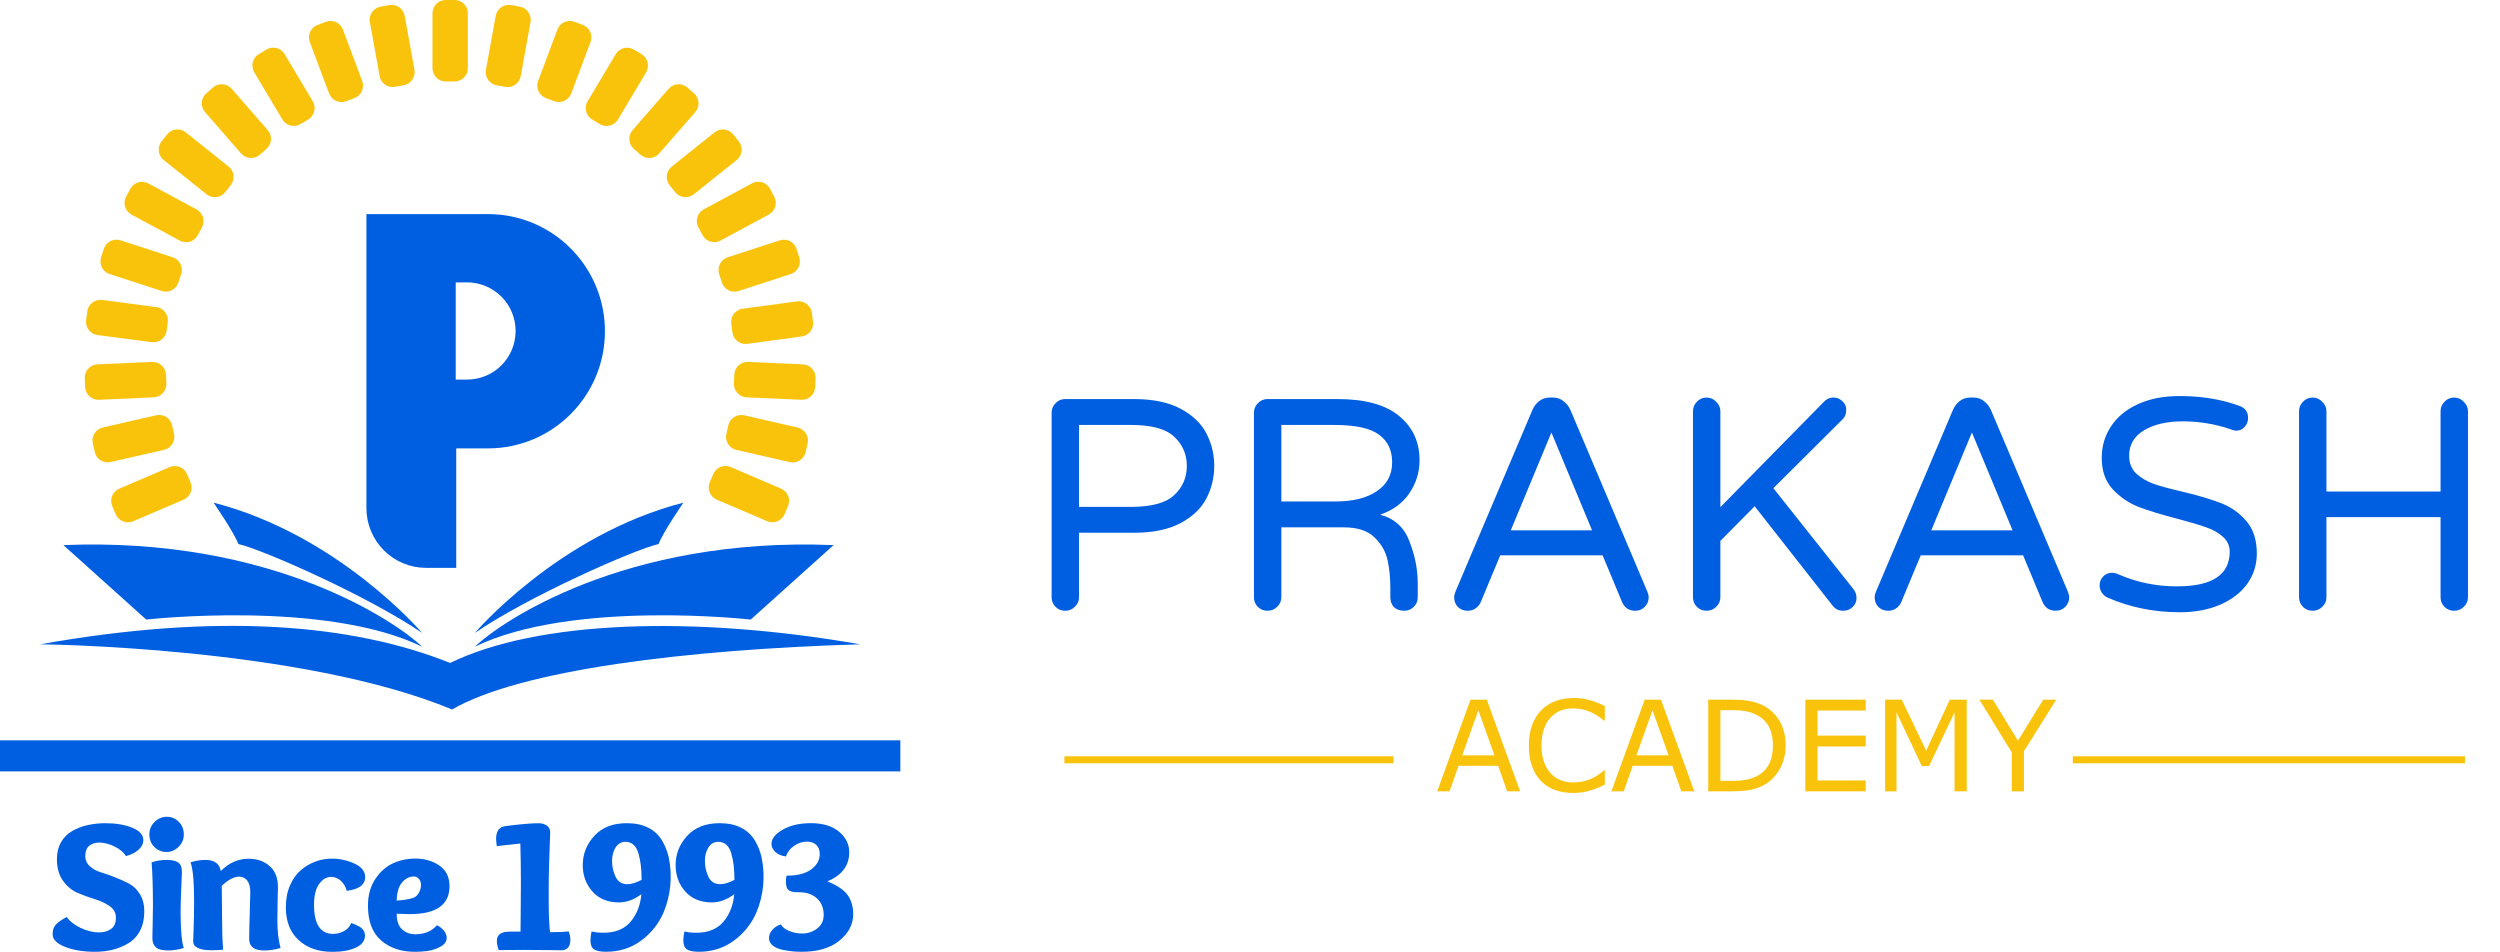 <svg width="357" height="136" viewBox="0 0 357 136" fill="none" xmlns="http://www.w3.org/2000/svg">
<g clip-path="url(#clip0_453_57)">
<path d="M30.501 71.781C30.501 71.781 33.45 76.065 34.04 77.689C37.431 78.428 52.764 85.222 60.284 90.388C60.286 90.394 48.342 76.363 30.501 71.781Z" fill="#005EE1"/>
<path d="M9.051 77.84L20.883 88.474C20.883 88.474 46.387 85.594 60.286 92.352C56.709 88.918 39.016 76.621 9.051 77.84Z" fill="#005EE1"/>
<path d="M97.587 71.781C97.587 71.781 94.638 76.065 94.048 77.689C90.657 78.428 75.324 85.222 67.804 90.388C67.801 90.394 79.746 76.363 97.587 71.781Z" fill="#005EE1"/>
<path d="M119.036 77.84L107.204 88.474C107.204 88.474 81.7 85.594 67.801 92.352C71.38 88.918 89.072 76.621 119.036 77.84Z" fill="#005EE1"/>
<path d="M5.731 92.008C5.731 92.008 43.001 92.34 64.557 101.313C74.288 95.663 98.026 92.746 122.833 92.008C98.911 87.835 76.721 88.617 64.281 94.669C50.332 89.09 31.166 87.465 5.731 92.008Z" fill="#005EE1"/>
<path d="M81.493 35.474C79.944 33.918 78.103 32.684 76.077 31.843C74.051 31.003 71.878 30.571 69.685 30.574H52.324V72.559C52.324 73.679 52.544 74.788 52.972 75.823C53.4 76.858 54.027 77.799 54.818 78.591C55.608 79.383 56.547 80.011 57.58 80.44C58.613 80.869 59.72 81.089 60.838 81.089H65.151V64.03H69.685C78.907 64.03 86.384 56.541 86.384 47.301C86.386 45.104 85.956 42.928 85.116 40.898C84.277 38.869 83.045 37.025 81.493 35.474ZM66.7 54.207H65.077V40.323H66.7C68.537 40.323 70.3 41.055 71.6 42.356C72.899 43.658 73.629 45.424 73.629 47.265C73.629 49.106 72.899 50.872 71.6 52.174C70.3 53.475 68.537 54.207 66.7 54.207Z" fill="#005EE1"/>
<path d="M64.915 0H63.652C62.606 0 61.758 0.85 61.758 1.898V9.738C61.758 10.787 62.606 11.636 63.652 11.636H64.915C65.962 11.636 66.81 10.787 66.81 9.738V1.898C66.81 0.85 65.962 0 64.915 0Z" fill="#F9C30B"/>
<path d="M55.583 0.723L54.341 0.949C53.311 1.136 52.628 2.124 52.815 3.155L54.213 10.869C54.4 11.901 55.386 12.585 56.416 12.398L57.658 12.172C58.688 11.985 59.371 10.997 59.184 9.965L57.786 2.251C57.599 1.22 56.613 0.535 55.583 0.723Z" fill="#F9C30B"/>
<path d="M46.531 3.114L45.349 3.559C44.369 3.927 43.873 5.021 44.241 6.003L46.991 13.343C47.358 14.325 48.45 14.822 49.43 14.453L50.612 14.009C51.592 13.641 52.088 12.546 51.72 11.565L48.97 4.225C48.603 3.243 47.51 2.746 46.531 3.114Z" fill="#F9C30B"/>
<path d="M38.049 7.076L36.965 7.725C36.067 8.263 35.774 9.428 36.311 10.328L40.325 17.058C40.862 17.958 42.025 18.252 42.923 17.714L44.007 17.065C44.905 16.528 45.198 15.362 44.661 14.463L40.647 7.732C40.11 6.832 38.947 6.539 38.049 7.076Z" fill="#F9C30B"/>
<path d="M30.411 12.5L29.46 13.332C28.672 14.021 28.591 15.22 29.28 16.01L34.429 21.915C35.117 22.704 36.314 22.785 37.102 22.095L38.053 21.263C38.841 20.574 38.921 19.375 38.233 18.585L33.084 12.681C32.395 11.891 31.199 11.81 30.411 12.5Z" fill="#F9C30B"/>
<path d="M23.861 19.196L23.074 20.185C22.421 21.005 22.556 22.199 23.374 22.852L29.493 27.741C30.311 28.394 31.503 28.259 32.155 27.44L32.943 26.451C33.595 25.631 33.461 24.437 32.643 23.784L26.524 18.895C25.706 18.242 24.514 18.376 23.861 19.196Z" fill="#F9C30B"/>
<path d="M18.611 26.963L18.012 28.077C17.516 29 17.861 30.151 18.782 30.648L25.674 34.363C26.596 34.86 27.744 34.515 28.24 33.592L28.839 32.477C29.335 31.555 28.99 30.404 28.069 29.907L21.177 26.191C20.256 25.694 19.107 26.04 18.611 26.963Z" fill="#F9C30B"/>
<path d="M14.828 35.537L14.438 36.74C14.115 37.737 14.659 38.808 15.654 39.132L23.098 41.555C24.093 41.879 25.162 41.333 25.485 40.336L25.875 39.133C26.199 38.136 25.654 37.065 24.659 36.741L17.216 34.318C16.221 33.995 15.152 34.54 14.828 35.537Z" fill="#F9C30B"/>
<path d="M12.461 44.466L12.297 45.719C12.161 46.757 12.89 47.708 13.926 47.845L21.675 48.864C22.71 49 23.66 48.269 23.797 47.232L23.961 45.979C24.097 44.941 23.367 43.989 22.331 43.853L14.583 42.834C13.547 42.698 12.597 43.428 12.461 44.466Z" fill="#F9C30B"/>
<path d="M21.726 51.683L13.907 52.035C12.862 52.081 12.053 52.968 12.1 54.016L12.156 55.279C12.203 56.326 13.088 57.137 14.134 57.09L21.952 56.738C22.998 56.691 23.807 55.804 23.76 54.757L23.704 53.494C23.657 52.447 22.771 51.636 21.726 51.683Z" fill="#F9C30B"/>
<path d="M22.305 59.3L14.675 61.045C13.655 61.279 13.017 62.296 13.25 63.318L13.531 64.552C13.764 65.574 14.78 66.213 15.8 65.98L23.43 64.235C24.45 64.001 25.088 62.984 24.855 61.962L24.574 60.728C24.341 59.706 23.326 59.067 22.305 59.3Z" fill="#F9C30B"/>
<path d="M24.222 66.704L17.025 69.785C16.063 70.197 15.617 71.312 16.028 72.276L16.524 73.439C16.935 74.403 18.049 74.851 19.011 74.439L26.208 71.358C27.17 70.946 27.616 69.83 27.205 68.867L26.709 67.703C26.298 66.739 25.184 66.292 24.222 66.704Z" fill="#F9C30B"/>
<path d="M101.852 67.694L101.356 68.858C100.945 69.822 101.391 70.937 102.353 71.349L109.55 74.43C110.512 74.842 111.626 74.394 112.037 73.431L112.533 72.267C112.945 71.303 112.498 70.188 111.536 69.776L104.339 66.695C103.377 66.283 102.263 66.73 101.852 67.694Z" fill="#F9C30B"/>
<path d="M104.003 60.736L103.721 61.969C103.489 62.991 104.127 64.009 105.147 64.242L112.777 65.987C113.797 66.22 114.813 65.581 115.046 64.559L115.327 63.326C115.56 62.304 114.922 61.286 113.902 61.053L106.271 59.308C105.251 59.074 104.235 59.714 104.003 60.736Z" fill="#F9C30B"/>
<path d="M104.858 53.49L104.802 54.754C104.755 55.801 105.564 56.688 106.609 56.735L114.428 57.087C115.473 57.133 116.359 56.323 116.406 55.276L116.462 54.012C116.509 52.965 115.7 52.078 114.655 52.031L106.836 51.679C105.791 51.633 104.905 52.443 104.858 53.49Z" fill="#F9C30B"/>
<path d="M113.799 43.035L106.043 44.087C105.007 44.228 104.28 45.184 104.42 46.223L104.59 47.477C104.73 48.516 105.684 49.243 106.721 49.103L114.477 48.051C115.514 47.91 116.241 46.954 116.1 45.916L115.931 44.662C115.79 43.623 114.836 42.895 113.799 43.035Z" fill="#F9C30B"/>
<path d="M111.353 34.32L103.909 36.743C102.914 37.067 102.37 38.137 102.693 39.134L103.083 40.338C103.407 41.335 104.475 41.88 105.47 41.556L112.914 39.133C113.909 38.809 114.454 37.739 114.13 36.742L113.74 35.538C113.417 34.541 112.348 33.996 111.353 34.32Z" fill="#F9C30B"/>
<path d="M107.389 26.178L100.497 29.894C99.576 30.391 99.231 31.542 99.727 32.465L100.326 33.579C100.822 34.502 101.97 34.848 102.892 34.351L109.784 30.635C110.705 30.138 111.05 28.987 110.554 28.064L109.955 26.95C109.459 26.027 108.31 25.682 107.389 26.178Z" fill="#F9C30B"/>
<path d="M102.046 18.898L95.927 23.787C95.109 24.44 94.974 25.634 95.626 26.454L96.414 27.443C97.066 28.263 98.258 28.397 99.076 27.744L105.196 22.855C106.014 22.202 106.148 21.008 105.496 20.188L104.708 19.199C104.056 18.379 102.864 18.245 102.046 18.898Z" fill="#F9C30B"/>
<path d="M95.481 12.677L90.332 18.582C89.644 19.371 89.725 20.57 90.513 21.26L91.463 22.092C92.251 22.782 93.448 22.701 94.137 21.911L99.286 16.006C99.974 15.217 99.893 14.018 99.105 13.328L98.155 12.496C97.367 11.807 96.17 11.888 95.481 12.677Z" fill="#F9C30B"/>
<path d="M87.925 7.738L83.91 14.469C83.374 15.369 83.667 16.534 84.565 17.072L85.648 17.72C86.547 18.258 87.71 17.964 88.247 17.064L92.261 10.334C92.798 9.434 92.505 8.269 91.606 7.731L90.523 7.083C89.625 6.545 88.462 6.838 87.925 7.738Z" fill="#F9C30B"/>
<path d="M79.596 4.221L76.846 11.562C76.479 12.543 76.975 13.637 77.954 14.006L79.136 14.45C80.116 14.818 81.208 14.321 81.576 13.34L84.326 5.999C84.693 5.018 84.197 3.924 83.217 3.555L82.036 3.111C81.056 2.743 79.964 3.24 79.596 4.221Z" fill="#F9C30B"/>
<path d="M70.788 2.258L69.39 9.972C69.203 11.004 69.886 11.991 70.916 12.179L72.159 12.405C73.188 12.592 74.174 11.908 74.361 10.876L75.759 3.162C75.946 2.13 75.263 1.143 74.234 0.955L72.991 0.729C71.961 0.542 70.975 1.226 70.788 2.258Z" fill="#F9C30B"/>
<path d="M17.977 122.256C17.69 121.736 17.162 121.283 16.392 120.898C15.623 120.513 14.881 120.32 14.165 120.32C13.575 120.32 13.096 120.477 12.729 120.791C12.363 121.104 12.179 121.584 12.179 122.229C12.175 122.502 12.229 122.773 12.337 123.023C12.446 123.274 12.607 123.498 12.81 123.681C13.254 124.088 13.786 124.386 14.364 124.553C14.982 124.741 15.657 124.978 16.39 125.266C17.082 125.533 17.758 125.837 18.417 126.178C19.034 126.5 19.553 127.002 19.974 127.684C20.395 128.365 20.605 129.189 20.605 130.157C20.605 131.215 20.402 132.129 19.997 132.899C19.625 133.638 19.053 134.258 18.347 134.688C17.652 135.109 16.898 135.422 16.11 135.618C15.271 135.82 14.41 135.92 13.547 135.913C11.901 135.913 10.484 135.681 9.296 135.215C8.109 134.749 7.514 134.14 7.512 133.39C7.512 132.832 7.664 132.384 7.967 132.045C8.271 131.707 8.79 131.339 9.524 130.943C9.971 131.571 10.642 132.095 11.537 132.516C12.432 132.937 13.298 133.147 14.137 133.146C14.852 133.146 15.434 132.975 15.883 132.635C16.331 132.294 16.555 131.765 16.553 131.048C16.553 130.367 16.262 129.82 15.681 129.408C15.036 128.966 14.325 128.63 13.574 128.414C12.736 128.157 11.912 127.856 11.105 127.513C10.282 127.163 9.579 126.585 8.998 125.779C8.416 124.973 8.126 123.934 8.126 122.661C8.126 121.749 8.323 120.951 8.716 120.268C9.096 119.603 9.646 119.051 10.31 118.671C10.998 118.28 11.74 117.995 12.511 117.825C13.362 117.64 14.231 117.55 15.101 117.556C16.569 117.556 17.83 117.771 18.886 118.201C19.942 118.632 20.469 119.232 20.469 120.003C20.469 120.469 20.25 120.908 19.811 121.32C19.372 121.731 18.761 122.043 17.977 122.256Z" fill="#005EE1"/>
<path d="M23.776 121.664C23.454 121.67 23.134 121.61 22.837 121.487C22.539 121.365 22.269 121.182 22.045 120.951C21.57 120.477 21.333 119.872 21.333 119.136C21.328 118.804 21.392 118.475 21.521 118.169C21.65 117.863 21.843 117.588 22.085 117.362C22.313 117.13 22.585 116.947 22.884 116.822C23.184 116.698 23.506 116.634 23.831 116.636C24.149 116.632 24.466 116.695 24.759 116.82C25.052 116.945 25.317 117.129 25.535 117.362C25.767 117.594 25.95 117.871 26.072 118.176C26.194 118.481 26.253 118.808 26.247 119.136C26.254 119.472 26.191 119.806 26.062 120.117C25.932 120.427 25.739 120.706 25.495 120.937C24.991 121.421 24.418 121.664 23.776 121.664ZM23.829 122.793C24.509 122.793 25.037 122.909 25.413 123.142C25.789 123.374 25.977 123.831 25.976 124.51C25.976 124.618 25.945 125.407 25.882 126.876C25.82 128.346 25.788 129.448 25.789 130.183C25.789 132.729 25.941 134.459 26.244 135.372C25.524 135.601 24.773 135.719 24.017 135.722C23.176 135.722 22.59 135.574 22.259 135.278C21.928 134.982 21.762 134.55 21.76 133.982C21.76 133.696 21.773 133.023 21.8 131.965C21.827 130.908 21.84 130.065 21.84 129.438C21.84 126.875 21.778 124.778 21.652 123.146C22.352 122.909 23.087 122.79 23.826 122.794L23.829 122.793Z" fill="#005EE1"/>
<path d="M27.208 123.143C27.884 122.919 28.59 122.802 29.301 122.794C30.607 122.794 31.35 123.322 31.529 124.38C32.693 123.214 34.017 122.631 35.501 122.631C36.716 122.631 37.718 122.98 38.507 123.679C39.297 124.379 39.69 125.373 39.687 126.663C39.687 126.7 39.674 127.345 39.647 128.599C39.62 129.853 39.607 130.803 39.607 131.449C39.607 132.991 39.759 134.3 40.062 135.374C39.306 135.606 38.519 135.724 37.728 135.724C36.296 135.724 35.581 135.177 35.581 134.084C35.581 133.439 35.608 132.251 35.661 130.522C35.715 128.792 35.742 127.748 35.742 127.389C35.742 126.655 35.594 126.104 35.299 125.736C35.165 125.561 34.993 125.42 34.795 125.324C34.597 125.229 34.38 125.181 34.16 125.185C33.409 125.185 32.577 125.624 31.664 126.502C31.7 128.797 31.718 130.455 31.718 131.476C31.718 133.054 31.762 134.434 31.852 135.616C31.261 135.67 30.733 135.697 30.268 135.697C28.479 135.697 27.584 135.266 27.584 134.404C27.584 134.333 27.607 133.705 27.651 132.522C27.696 131.339 27.718 130.111 27.719 128.839C27.718 125.92 27.548 124.021 27.208 123.143Z" fill="#005EE1"/>
<path d="M47.578 133.359C48.129 133.361 48.67 133.217 49.148 132.943C49.611 132.698 49.969 132.292 50.155 131.802C50.959 132.088 51.487 132.367 51.738 132.638C51.987 132.899 52.123 133.246 52.118 133.606C52.118 134.341 51.688 134.91 50.827 135.314C49.967 135.717 48.849 135.92 47.472 135.922C45.468 135.922 43.858 135.362 42.641 134.242C41.424 133.122 40.817 131.558 40.819 129.55C40.819 128.367 41.022 127.319 41.427 126.405C41.831 125.491 42.355 124.765 42.996 124.227C43.617 123.703 44.326 123.293 45.09 123.017C45.82 122.752 46.59 122.615 47.367 122.613C48.483 122.611 49.586 122.85 50.601 123.313C51.629 123.779 52.144 124.424 52.144 125.248C52.144 126.342 51.268 126.996 49.514 127.211C49.353 126.602 49.067 126.118 48.656 125.759C48.283 125.416 47.796 125.225 47.289 125.221C46.627 125.221 46.055 125.558 45.572 126.23C45.089 126.902 44.845 127.889 44.841 129.192C44.841 131.971 45.753 133.36 47.578 133.359Z" fill="#005EE1"/>
<path d="M59.306 122.605C60.629 122.605 61.774 122.937 62.741 123.6C63.708 124.264 64.191 125.25 64.19 126.558C64.19 129.211 62.294 130.537 58.501 130.537C58.16 130.537 57.542 130.519 56.649 130.483C56.649 131.505 56.904 132.249 57.414 132.714C57.924 133.18 58.555 133.413 59.306 133.413C60.629 133.413 61.658 132.982 62.392 132.121C62.785 132.304 63.129 132.577 63.398 132.918C63.658 133.249 63.788 133.585 63.788 133.926C63.788 134.463 63.47 134.894 62.835 135.218C62.257 135.523 61.63 135.723 60.983 135.81C60.409 135.88 59.831 135.916 59.252 135.917C57.283 135.917 55.673 135.375 54.421 134.291C53.169 133.206 52.543 131.552 52.544 129.327C52.544 127.857 52.888 126.598 53.577 125.549C54.266 124.501 55.107 123.748 56.1 123.291C57.106 122.831 58.2 122.597 59.306 122.605ZM59.091 125.161C58.447 125.161 57.884 125.453 57.4 126.035C56.917 126.618 56.667 127.474 56.649 128.603C57.149 128.567 57.503 128.536 57.712 128.509C57.92 128.481 58.215 128.423 58.597 128.334C58.982 128.245 59.26 128.124 59.432 127.971C59.659 127.756 59.837 127.495 59.955 127.205C60.073 126.915 60.127 126.603 60.115 126.291C60.115 126.003 60.01 125.726 59.82 125.511C59.733 125.401 59.622 125.312 59.496 125.251C59.37 125.191 59.231 125.16 59.091 125.161Z" fill="#005EE1"/>
<path d="M78.548 133.118C79.692 133.118 80.578 133.082 81.204 133.01C81.368 133.383 81.45 133.786 81.446 134.193C81.446 135.197 81.007 135.699 80.13 135.698C79.969 135.698 79.298 135.689 78.117 135.672C76.936 135.654 75.836 135.645 74.816 135.645C73.135 135.645 71.936 135.654 71.221 135.672C71.041 135.17 70.952 134.731 70.952 134.355C70.952 133.476 71.559 133.037 72.774 133.037H74.33C74.33 132.75 74.339 131.823 74.357 130.255C74.375 128.686 74.384 127.31 74.384 126.127C74.384 124.066 74.357 122.176 74.304 120.455C72.371 120.652 71.253 120.778 70.949 120.835C70.889 120.488 70.853 120.138 70.842 119.786C70.842 118.674 71.297 118.066 72.208 117.961C74.319 117.693 75.893 117.558 76.932 117.558C77.335 117.551 77.731 117.663 78.07 117.881C78.401 118.096 78.567 118.436 78.567 118.903C78.567 119.047 78.549 119.54 78.513 120.382C78.478 121.224 78.442 122.286 78.406 123.568C78.37 124.849 78.352 126.091 78.353 127.294V128.692C78.358 130.657 78.423 132.132 78.548 133.118Z" fill="#005EE1"/>
<path d="M89.524 117.551C90.706 117.551 91.718 117.766 92.561 118.196C93.363 118.591 94.038 119.206 94.506 119.97C94.96 120.719 95.291 121.536 95.486 122.39C96.054 125.047 95.796 127.815 94.747 130.321C94.06 131.915 92.957 133.295 91.554 134.314C90.114 135.379 88.444 135.911 86.544 135.911C85.757 135.911 85.189 135.799 84.84 135.575C84.492 135.351 84.317 134.925 84.317 134.298C84.326 133.863 84.38 133.43 84.478 133.006C84.89 133.131 85.462 133.194 86.196 133.194C87.878 133.194 89.161 132.669 90.047 131.621C90.933 130.573 91.448 129.26 91.591 127.682C90.57 128.47 89.488 128.865 88.343 128.865C86.732 128.847 85.476 128.318 84.572 127.278C83.669 126.239 83.217 124.993 83.217 123.542C83.217 121.946 83.771 120.548 84.881 119.347C85.99 118.146 87.538 117.548 89.524 117.551ZM89.31 120.212C88.719 120.212 88.254 120.477 87.915 121.006C87.575 121.535 87.405 122.176 87.404 122.928C87.394 123.724 87.569 124.511 87.915 125.227C88.254 125.917 88.809 126.262 89.578 126.262C90.169 126.262 90.849 126.056 91.618 125.644C91.623 124.952 91.587 124.26 91.511 123.573C91.443 123.001 91.331 122.434 91.175 121.88C91.024 121.341 90.791 120.929 90.477 120.642C90.158 120.353 89.74 120.199 89.31 120.212Z" fill="#005EE1"/>
<path d="M102.782 117.551C103.963 117.551 104.975 117.766 105.819 118.196C106.622 118.591 107.296 119.206 107.764 119.97C108.218 120.719 108.549 121.536 108.744 122.39C109.313 125.047 109.056 127.815 108.006 130.321C107.318 131.915 106.215 133.294 104.812 134.314C103.371 135.379 101.703 135.911 99.807 135.911C99.019 135.911 98.451 135.799 98.103 135.575C97.755 135.351 97.58 134.925 97.579 134.298C97.588 133.863 97.642 133.43 97.74 133.006C98.151 133.131 98.724 133.194 99.458 133.194C101.139 133.194 102.423 132.669 103.309 131.621C104.195 130.573 104.71 129.26 104.852 127.682C103.832 128.47 102.75 128.865 101.605 128.865C99.994 128.847 98.737 128.318 97.834 127.278C96.931 126.239 96.479 124.993 96.478 123.542C96.478 121.946 97.033 120.548 98.143 119.347C99.253 118.146 100.799 117.548 102.782 117.551ZM102.568 120.212C101.978 120.212 101.512 120.477 101.172 121.006C100.832 121.535 100.662 122.176 100.662 122.928C100.652 123.724 100.827 124.511 101.172 125.227C101.512 125.917 102.067 126.262 102.836 126.262C103.427 126.262 104.107 126.056 104.876 125.644C104.881 124.952 104.845 124.26 104.769 123.573C104.701 123.001 104.589 122.434 104.433 121.88C104.281 121.341 104.049 120.929 103.736 120.642C103.416 120.353 102.996 120.199 102.565 120.212H102.568Z" fill="#005EE1"/>
<path d="M118.133 125.859C119.564 126.432 120.54 127.091 121.059 127.836C121.578 128.58 121.837 129.481 121.837 130.538C121.837 131.99 121.184 133.249 119.878 134.316C118.572 135.383 116.782 135.915 114.51 135.913C114.081 135.913 113.656 135.895 113.235 135.86C112.735 135.811 112.238 135.735 111.746 135.631C111.173 135.515 110.708 135.312 110.35 135.023C109.992 134.734 109.813 134.376 109.813 133.947C109.813 133.535 109.974 133.145 110.296 132.778C110.617 132.411 111.036 132.145 111.504 132.011C111.718 132.387 112.112 132.697 112.685 132.939C113.271 133.184 113.901 133.308 114.537 133.302C115.317 133.317 116.078 133.066 116.697 132.59C117.314 132.115 117.623 131.465 117.623 130.64C117.623 129.672 117.306 128.892 116.671 128.301C116.036 127.71 115.19 127.414 114.134 127.414C113.812 127.414 113.566 127.405 113.396 127.387C113.197 127.362 113.003 127.307 112.819 127.226C112.716 127.185 112.623 127.123 112.545 127.045C112.467 126.966 112.405 126.873 112.364 126.77C112.265 126.502 112.219 126.218 112.23 125.933C112.225 125.635 112.252 125.338 112.31 125.046C113.884 125.046 115.07 124.742 115.866 124.133C116.663 123.525 117.061 122.808 117.06 121.982C117.06 121.391 116.89 120.942 116.551 120.638C116.211 120.333 115.773 120.181 115.235 120.182C114.609 120.182 114.002 120.379 113.414 120.773C112.825 121.168 112.431 121.678 112.233 122.305C111.571 122.216 111.061 121.997 110.703 121.647C110.345 121.297 110.166 120.917 110.166 120.506C110.166 119.772 110.703 119.095 111.776 118.477C112.85 117.858 114.191 117.549 115.799 117.549C117.517 117.549 118.858 117.957 119.822 118.773C120.786 119.588 121.269 120.561 121.272 121.689C121.273 123.609 120.227 124.999 118.133 125.859Z" fill="#005EE1"/>
<path d="M128.568 105.723H0V110.153H128.568V105.723Z" fill="#005EE1"/>
</g>
<path d="M152.106 87.215C151.561 87.215 151.103 87.029 150.73 86.656C150.357 86.283 150.171 85.825 150.171 85.28V58.964C150.171 58.419 150.357 57.961 150.73 57.588C151.103 57.187 151.561 56.986 152.106 56.986H161.91C164.633 56.986 166.855 57.445 168.575 58.362C170.295 59.279 171.528 60.455 172.273 61.888C173.018 63.321 173.391 64.869 173.391 66.532C173.391 68.195 173.018 69.743 172.273 71.176C171.528 72.609 170.295 73.785 168.575 74.702C166.855 75.619 164.633 76.078 161.91 76.078H154.084V85.28C154.084 85.825 153.883 86.283 153.482 86.656C153.109 87.029 152.651 87.215 152.106 87.215ZM161.523 72.38C164.447 72.38 166.497 71.821 167.672 70.703C168.876 69.585 169.478 68.195 169.478 66.532C169.478 64.869 168.876 63.479 167.672 62.361C166.497 61.243 164.447 60.684 161.523 60.684H154.084V72.38H161.523ZM180.997 87.215C180.452 87.215 179.993 87.029 179.621 86.656C179.248 86.283 179.062 85.825 179.062 85.28V58.964C179.062 58.419 179.248 57.961 179.621 57.588C179.993 57.187 180.452 56.986 180.997 56.986H191.016C194.914 56.986 197.838 57.789 199.788 59.394C201.737 60.999 202.712 63.106 202.712 65.715C202.712 67.435 202.224 69.012 201.25 70.445C200.304 71.85 198.913 72.867 197.079 73.498C199.143 74.043 200.547 75.333 201.293 77.368C202.067 79.375 202.454 81.353 202.454 83.302V85.28C202.454 85.825 202.267 86.283 201.895 86.656C201.522 87.029 201.063 87.215 200.519 87.215C199.917 87.215 199.429 87.043 199.057 86.699C198.713 86.326 198.541 85.853 198.541 85.28V83.99C198.541 82.557 198.412 81.238 198.154 80.034C197.896 78.801 197.279 77.712 196.305 76.766C195.33 75.791 193.854 75.304 191.876 75.304H182.975V85.28C182.975 85.825 182.774 86.283 182.373 86.656C182 87.029 181.541 87.215 180.997 87.215ZM190.758 71.606C193.223 71.606 195.172 71.119 196.606 70.144C198.068 69.169 198.799 67.793 198.799 66.016C198.799 64.296 198.168 62.977 196.907 62.06C195.674 61.143 193.553 60.684 190.543 60.684H182.975V71.606H190.758ZM209.588 87.215C209.015 87.215 208.542 87.029 208.169 86.656C207.825 86.283 207.653 85.825 207.653 85.28C207.653 85.051 207.725 84.764 207.868 84.42L218.833 58.534C219.062 58.018 219.378 57.602 219.779 57.287C220.209 56.943 220.725 56.771 221.327 56.771H221.757C222.359 56.771 222.861 56.943 223.262 57.287C223.692 57.602 224.022 58.018 224.251 58.534L235.216 84.42C235.359 84.764 235.431 85.051 235.431 85.28C235.431 85.825 235.245 86.283 234.872 86.656C234.528 87.029 234.069 87.215 233.496 87.215C233.095 87.215 232.722 87.115 232.378 86.914C232.063 86.685 231.819 86.384 231.647 86.011L228.852 79.303H214.232L211.437 86.011C211.265 86.384 211.007 86.685 210.663 86.914C210.348 87.115 209.989 87.215 209.588 87.215ZM215.737 75.734H227.347L221.542 61.759L215.737 75.734ZM243.691 87.215C243.146 87.215 242.688 87.029 242.315 86.656C241.942 86.283 241.756 85.825 241.756 85.28V58.749C241.756 58.204 241.942 57.746 242.315 57.373C242.688 56.972 243.146 56.771 243.691 56.771C244.236 56.771 244.694 56.972 245.067 57.373C245.468 57.746 245.669 58.204 245.669 58.749V72.423L260.375 57.459C260.776 57 261.264 56.771 261.837 56.771C262.324 56.771 262.74 56.943 263.084 57.287C263.457 57.602 263.643 58.004 263.643 58.491C263.643 59.064 263.485 59.509 263.17 59.824L253.237 69.714L264.632 84.076C264.947 84.477 265.105 84.893 265.105 85.323C265.134 85.839 264.962 86.283 264.589 86.656C264.216 87.029 263.758 87.215 263.213 87.215C262.554 87.215 262.038 86.957 261.665 86.441L250.571 72.294L245.669 77.239V85.28C245.669 85.825 245.468 86.283 245.067 86.656C244.694 87.029 244.236 87.215 243.691 87.215ZM269.637 87.215C269.063 87.215 268.59 87.029 268.218 86.656C267.874 86.283 267.702 85.825 267.702 85.28C267.702 85.051 267.773 84.764 267.917 84.42L278.882 58.534C279.111 58.018 279.426 57.602 279.828 57.287C280.258 56.943 280.774 56.771 281.376 56.771H281.806C282.408 56.771 282.909 56.943 283.311 57.287C283.741 57.602 284.07 58.018 284.3 58.534L295.265 84.42C295.408 84.764 295.48 85.051 295.48 85.28C295.48 85.825 295.293 86.283 294.921 86.656C294.577 87.029 294.118 87.215 293.545 87.215C293.143 87.215 292.771 87.115 292.427 86.914C292.111 86.685 291.868 86.384 291.696 86.011L288.901 79.303H274.281L271.486 86.011C271.314 86.384 271.056 86.685 270.712 86.914C270.396 87.115 270.038 87.215 269.637 87.215ZM275.786 75.734H287.396L281.591 61.759L275.786 75.734ZM311.265 87.43C307.624 87.43 304.213 86.742 301.031 85.366C300.687 85.223 300.4 84.993 300.171 84.678C299.941 84.334 299.827 83.976 299.827 83.603C299.827 83.116 299.984 82.7 300.3 82.356C300.644 81.983 301.074 81.797 301.59 81.797C301.876 81.797 302.149 81.854 302.407 81.969C305.044 83.144 307.868 83.732 310.878 83.732C315.894 83.732 318.403 82.084 318.403 78.787C318.403 77.927 318.073 77.21 317.414 76.637C316.783 76.064 315.995 75.619 315.049 75.304C314.103 74.96 312.755 74.559 311.007 74.1C308.685 73.498 306.807 72.925 305.374 72.38C303.94 71.807 302.708 70.961 301.676 69.843C300.644 68.725 300.128 67.234 300.128 65.371C300.128 63.737 300.558 62.261 301.418 60.942C302.278 59.595 303.539 58.534 305.202 57.76C306.893 56.957 308.914 56.556 311.265 56.556C314.418 56.556 317.27 57.029 319.822 57.975C320.624 58.262 321.026 58.835 321.026 59.695C321.026 60.154 320.868 60.569 320.553 60.942C320.237 61.315 319.822 61.501 319.306 61.501C319.134 61.501 318.904 61.444 318.618 61.329C316.382 60.555 314.074 60.168 311.695 60.168C309.43 60.168 307.581 60.598 306.148 61.458C304.743 62.318 304.041 63.522 304.041 65.07C304.041 66.102 304.37 66.948 305.03 67.607C305.718 68.238 306.563 68.739 307.567 69.112C308.599 69.456 309.989 69.829 311.738 70.23C314.002 70.775 315.823 71.319 317.199 71.864C318.603 72.409 319.793 73.254 320.768 74.401C321.771 75.548 322.273 77.096 322.273 79.045C322.273 80.65 321.814 82.098 320.897 83.388C319.979 84.649 318.689 85.638 317.027 86.355C315.364 87.072 313.443 87.43 311.265 87.43ZM330.237 87.215C329.692 87.215 329.234 87.029 328.861 86.656C328.488 86.283 328.302 85.825 328.302 85.28V58.749C328.302 58.204 328.488 57.746 328.861 57.373C329.234 56.972 329.692 56.771 330.237 56.771C330.782 56.771 331.24 56.972 331.613 57.373C332.014 57.746 332.215 58.204 332.215 58.749V70.187H348.512V58.749C348.512 58.204 348.698 57.746 349.071 57.373C349.444 56.972 349.902 56.771 350.447 56.771C350.992 56.771 351.45 56.972 351.823 57.373C352.224 57.746 352.425 58.204 352.425 58.749V85.28C352.425 85.825 352.224 86.283 351.823 86.656C351.45 87.029 350.992 87.215 350.447 87.215C349.902 87.215 349.444 87.029 349.071 86.656C348.698 86.283 348.512 85.825 348.512 85.28V73.842H332.215V85.28C332.215 85.825 332.014 86.283 331.613 86.656C331.24 87.029 330.782 87.215 330.237 87.215Z" fill="#005EE1"/>
<path d="M217.076 113H215.222L213.938 109.353H208.278L206.995 113H205.229L209.992 99.913H212.312L217.076 113ZM213.402 107.858L211.108 101.434L208.806 107.858H213.402ZM229.17 112.051C228.848 112.191 228.555 112.323 228.291 112.446C228.033 112.569 227.693 112.698 227.271 112.833C226.914 112.944 226.524 113.038 226.103 113.114C225.687 113.196 225.227 113.237 224.723 113.237C223.773 113.237 222.909 113.105 222.13 112.842C221.356 112.572 220.683 112.153 220.108 111.585C219.546 111.028 219.106 110.322 218.79 109.467C218.474 108.605 218.315 107.606 218.315 106.47C218.315 105.392 218.468 104.428 218.772 103.578C219.077 102.729 219.517 102.011 220.091 101.425C220.647 100.856 221.318 100.423 222.104 100.124C222.895 99.825 223.771 99.676 224.731 99.676C225.435 99.676 226.135 99.761 226.832 99.931C227.535 100.101 228.314 100.399 229.17 100.827V102.893H229.038C228.317 102.289 227.603 101.85 226.894 101.574C226.185 101.299 225.426 101.161 224.617 101.161C223.955 101.161 223.357 101.27 222.824 101.486C222.297 101.697 221.825 102.028 221.409 102.479C221.005 102.919 220.688 103.476 220.46 104.149C220.237 104.817 220.126 105.591 220.126 106.47C220.126 107.39 220.249 108.181 220.495 108.843C220.747 109.505 221.069 110.044 221.462 110.46C221.872 110.894 222.35 111.216 222.895 111.427C223.445 111.632 224.025 111.734 224.635 111.734C225.473 111.734 226.258 111.591 226.99 111.304C227.723 111.017 228.408 110.586 229.047 110.012H229.17V112.051ZM241.949 113H240.095L238.812 109.353H233.151L231.868 113H230.102L234.865 99.913H237.186L241.949 113ZM238.275 107.858L235.981 101.434L233.679 107.858H238.275ZM254.992 106.47C254.992 107.659 254.731 108.737 254.21 109.704C253.694 110.671 253.006 111.421 252.145 111.954C251.547 112.323 250.879 112.59 250.141 112.754C249.408 112.918 248.441 113 247.24 113H243.936V99.913H247.205C248.482 99.913 249.496 100.007 250.246 100.194C251.002 100.376 251.641 100.628 252.162 100.95C253.053 101.507 253.747 102.248 254.245 103.174C254.743 104.1 254.992 105.198 254.992 106.47ZM253.173 106.443C253.173 105.418 252.994 104.554 252.637 103.851C252.279 103.147 251.746 102.594 251.037 102.189C250.521 101.896 249.974 101.694 249.394 101.583C248.813 101.466 248.119 101.407 247.311 101.407H245.676V111.506H247.311C248.148 111.506 248.878 111.444 249.499 111.321C250.126 111.198 250.7 110.97 251.222 110.636C251.872 110.22 252.358 109.672 252.681 108.992C253.009 108.312 253.173 107.463 253.173 106.443ZM266.427 113H257.805V99.913H266.427V101.46H259.545V105.046H266.427V106.593H259.545V111.453H266.427V113ZM280.85 113H279.109V101.724L275.471 109.396H274.434L270.821 101.724V113H269.195V99.913H271.568L275.058 107.199L278.433 99.913H280.85V113ZM293.629 99.913L289.023 107.261V113H287.283V107.445L282.66 99.913H284.585L288.162 105.767L291.774 99.913H293.629Z" fill="#F9C30B"/>
<line x1="152" y1="108.5" x2="199" y2="108.5" stroke="#F9C30B"/>
<line x1="296" y1="108.5" x2="352" y2="108.5" stroke="#F9C30B"/>
<defs>
<clipPath id="clip0_453_57">
<rect width="128.568" height="135.914" fill="white"/>
</clipPath>
</defs>
</svg>
